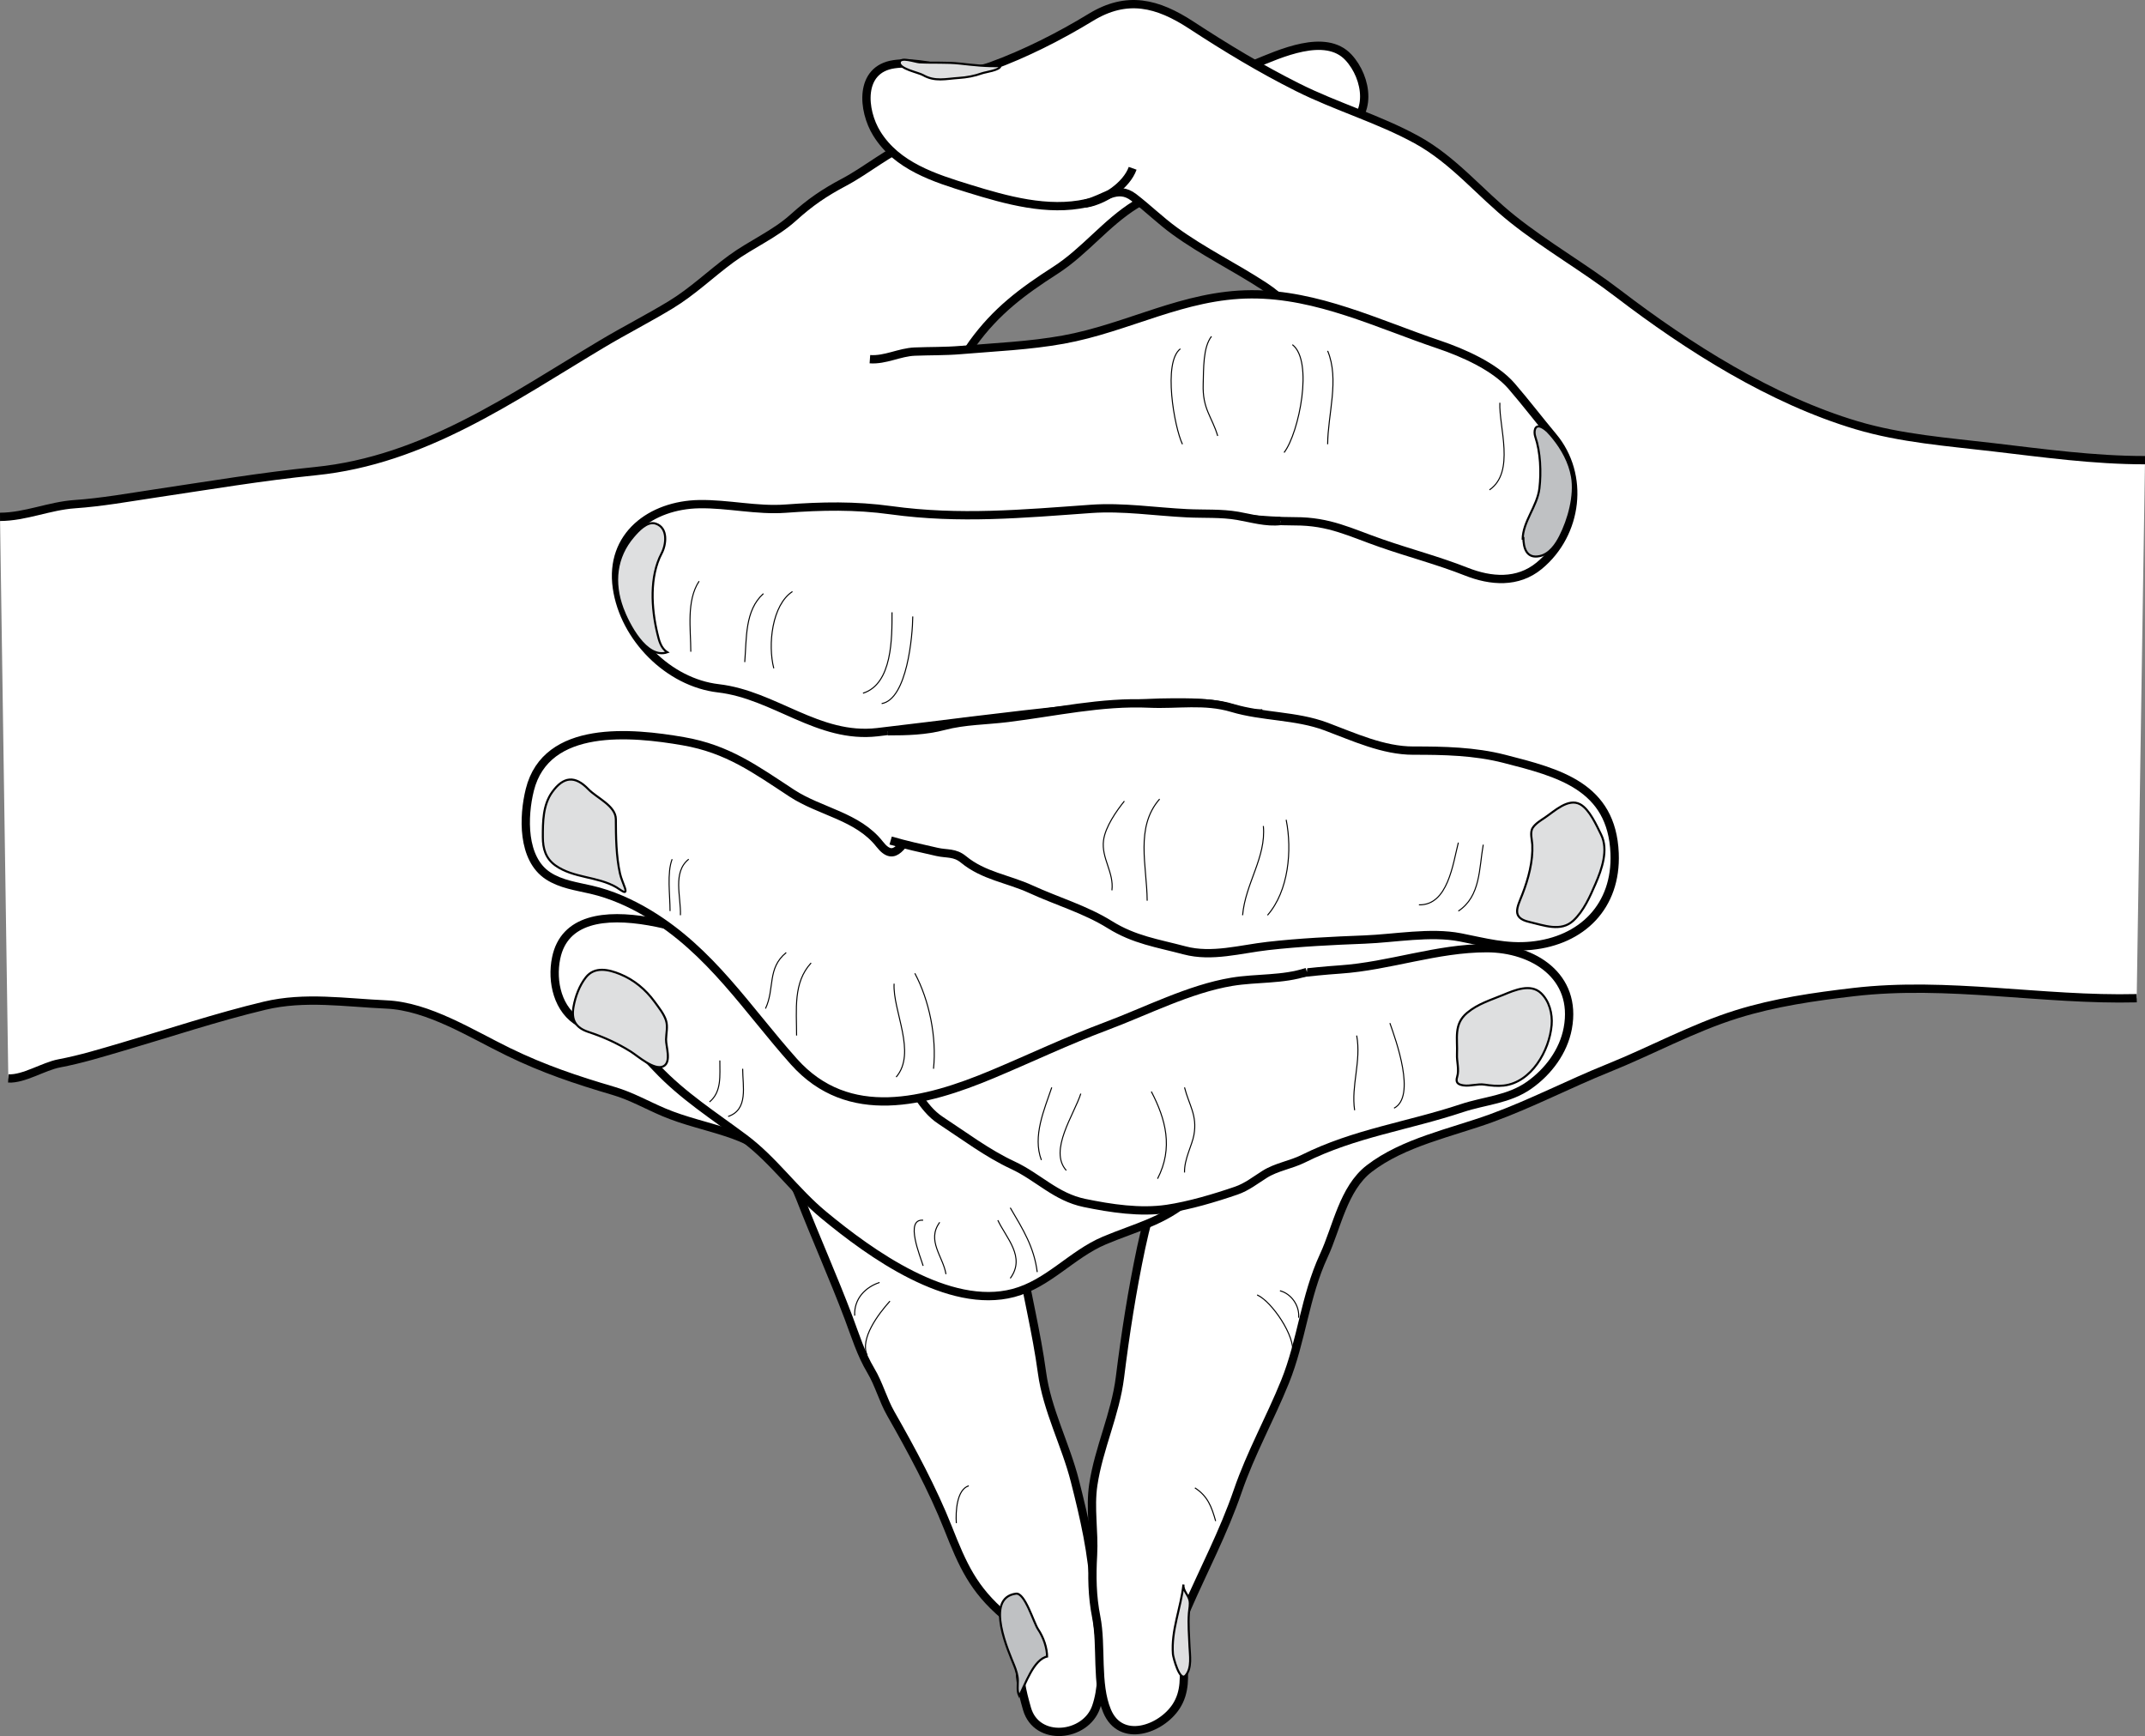 <?xml version="1.0" encoding="utf-8"?>
<!DOCTYPE svg PUBLIC "-//W3C//DTD SVG 1.1//EN" "http://www.w3.org/Graphics/SVG/1.1/DTD/svg11.dtd">
<svg version="1.1" xmlns="http://www.w3.org/2000/svg" xmlns:xlink="http://www.w3.org/1999/xlink" x="0px" y="0px"
	 width="517.005px" height="418.377px" viewBox="0 0 517.005 418.377" enable-background="new 0 0 517.005 418.377"
	 xml:space="preserve">
<rect x="0" y="0" width="517.005" height="418.377" fill="#808080" stroke="none"/>
<g id="Layer_1">
</g>
<g id="Layer_2">
	<path fill="#FFFFFF" stroke="#000000" stroke-width="2" d="M2.003,259.894c3.706,0.215,8.502-2.923,12.262-3.631
		c5.219-0.982,10.305-2.553,15.396-4.048c11.335-3.328,22.621-7.096,34.115-9.845c9.7-2.321,19.487-0.733,29.333-0.301
		c10.157,0.445,20.458,7.059,29.464,11.437c8.508,4.137,16.329,6.753,25.365,9.412c4.281,1.26,8.049,3.437,12.131,5.158
		c4.903,2.068,10.126,3.189,15.168,4.848c8.73,2.872,14.256,7.149,17.6,15.738c3.782,9.715,8.032,19.18,11.712,28.938
		c1.612,4.274,2.963,8.703,5.321,12.647c2.021,3.382,2.924,7.084,4.846,10.45c4.913,8.605,10.112,18.26,13.757,27.471
		c3.574,9.03,6.082,14.799,13.601,21.179c3.167,2.688,4.077,5.897,3.779,9.946c-0.346,4.709,0.391,7.946,1.673,12.475
		c2.304,8.135,14.142,6.906,16.662-0.386c2.92-8.453,0.057-19.034-0.391-27.669c-0.485-9.396-2.424-17.773-4.725-26.839
		c-2.21-8.706-6.704-17.074-7.92-26.071c-1.319-9.758-3.699-19.07-5.311-28.748c-0.861-5.171-0.632-10.387-0.48-15.601
		c0.181-6.215-0.765-12.332-0.653-18.531c0.191-10.548,1.394-21.108,1.763-31.666c0.387-11.075,1.501-22.058,3.826-32.9
		c4.447-20.739,11.896-41.214,10.587-62.725c-0.323-5.315-0.98-10.601-1.438-15.905c-0.362-4.19,0.081-8.811-1.105-12.882
		c-2.048-7.035-13.057-13.348-19.226-16.136c-7.113-3.214-9.915-5.697-4.68-12.928c5.65-7.804,11.893-12.471,19.943-17.641
		c7.062-4.536,12.194-11.422,19.315-15.822c4.088-2.526,8.812-3.946,13.178-5.91c4.788-2.154,9.015-5.672,13.898-7.522
		c7.255-2.748,15.642-1.7,22.754-4.561c7.519-3.024,6.1-12.569,1.472-17.523c-5.551-5.941-16.488-0.865-22.784,1.722
		c-9.696,3.984-19.285,7.633-29.793,9.04c-6.27,0.84-12.599-0.327-18.875,0.576c-6.545,0.942-12.771,3.258-19.016,5.332
		c-4.698,1.56-9.748,1.941-14.366,3.687c-5.827,2.203-11.141,6.801-16.679,9.739c-4.861,2.578-8.204,4.867-12.274,8.538
		c-4.454,4.018-10.132,6.404-14.942,9.928c-4.992,3.656-9.289,7.866-14.632,11.104c-5.443,3.299-11.125,6.184-16.588,9.449
		c-21.855,13.062-42.822,27.972-68.947,30.616c-13.036,1.319-25.671,3.446-38.607,5.375c-6.547,0.976-12.901,2.137-19.513,2.594
		c-6.123,0.423-11.818,3.034-17.975,3.055"/>
	<path fill="#FFFFFF" stroke="#000000" stroke-width="2" d="M515.005,240.56c-22.766,0.56-45.491-4.131-68.233-1.475
		c-9.467,1.106-18.992,2.473-28.116,5.316c-10.708,3.339-20.584,8.801-30.963,12.976c-9.5,3.821-18.601,8.589-28.231,12.091
		c-9.63,3.503-21.166,5.786-29.433,12.151c-6.273,4.83-7.771,14.12-10.944,20.964c-4.597,9.916-5.327,20.456-9.367,30.437
		c-3.599,8.892-8.242,17.147-11.372,26.258c-3.45,10.044-8.205,18.973-12.407,28.634c-3.341,7.679,2.007,16.46-2.456,23.309
		c-3.627,5.565-13.341,9.008-16.649,1.114c-2.748-6.555-1.21-15.599-2.609-22.651c-0.999-5.037-1.06-9.835-0.772-14.947
		c0.319-5.666-0.783-11.296,0.064-16.931c1.33-8.844,5.315-16.979,6.427-25.907c1.302-10.464,2.92-20.873,5.11-31.201
		c2.073-9.773,5.347-19.234,7.585-28.966c2.515-10.934,4.479-21.985,6.988-32.923c2.331-10.166,4.661-20.346,6.196-30.668
		c1.688-11.347,1.48-22.593,2.049-34.005c1-20.08,1.4-41.842,10.04-60.312c7.382-15.781,14.58-33.248-3.248-44.876
		c-7.117-4.642-14.63-8.277-21.54-13.298c-3.46-2.513-6.479-5.489-9.864-8.084c-4.029-3.089-7.18,0.45-11.377,1.39
		c-9.332,2.09-19.337-0.725-28.255-3.478c-8.402-2.593-17.441-5.433-22.306-13.312c-3.441-5.573-4.327-15.456,4.162-16.687
		c8.172-1.184,15.012,3.521,23.36,0.486c8.237-2.994,16.614-7.236,24.077-11.788c8.724-5.319,16.062-3.46,24.243,1.89
		c8.328,5.447,16.69,10.499,25.607,14.971c9.35,4.689,19.495,7.594,28.667,12.624c9.031,4.952,15.242,12.832,23.192,19.167
		c8.101,6.454,17.115,11.594,25.337,17.882c16.914,12.936,36.98,25.661,57.562,31.78c10.689,3.178,21.883,4.001,32.905,5.296
		c12.149,1.427,24.315,3.113,36.573,3.107"/>
	<path fill="#FFFFFF" stroke="#000000" stroke-width="2" d="M241.672,128.56c14.815-4.382,31.623-4.805,46.953-4.376
		c7.859,0.219,15.677,1.462,23.522,1.444c8.273-0.019,13.224,2.656,20.776,5.285c6.854,2.386,13.735,4.174,20.508,6.848
		c5.909,2.332,12.376,2.84,17.543-1.413c9.406-7.743,11.043-21.904,3.35-31.105c-3.356-4.015-6.593-8.258-9.992-12.196
		c-4.055-4.697-11.777-8.079-17.515-10.012c-14.773-4.978-29.274-12.163-45.187-12.107c-16.323,0.056-29.743,8.101-45.369,10.921
		c-8.162,1.473-16.502,1.81-24.753,2.508c-3.698,0.312-7.348,0.225-11.048,0.375c-3.673,0.149-7.072,2.101-10.79,1.829"/>
	<path fill="#FFFFFF" stroke="#000000" stroke-width="2" d="M304.339,171.894c-3.139,0.339-6.111-0.923-9.093-1.654
		c-4.083-1-8.552-0.968-12.731-0.958c-7.908,0.019-15.783,0.854-23.646,1.621c-15.891,1.55-31.539,3.704-47.397,5.544
		c-14.238,1.653-24.794-9.005-38.315-10.571c-12.068-1.398-22.734-12.214-24.468-24.21c-1.822-12.606,8.281-19.973,19.83-20.169
		c6.977-0.119,13.854,1.598,20.85,1.082c8.729-0.644,16.704-0.812,25.396,0.384c16.549,2.277,31.708,0.847,48.209-0.326
		c7.713-0.548,15.466,0.678,23.166,1.052c4.057,0.197,8.191-0.066,12.205,0.632c3.399,0.591,6.838,1.65,10.326,1.238"/>
	<path fill="#FFFFFF" stroke="#000000" stroke-width="2" d="M286.672,288.894c-6.274,5.451-13.048,6.92-20.483,10.055
		c-7.877,3.32-13.499,10.422-21.937,12.647c-15.59,4.112-34.363-9.41-45.746-18.825c-6.875-5.687-11.935-13.096-19.138-18.469
		c-7.305-5.449-14.774-10.191-21.072-16.869c-2.475-2.624-4.98-5.294-8.153-7.087c-3.264-1.845-7.079-2.064-10.339-3.869
		c-5.367-2.971-6.924-9.925-5.753-15.604c3.919-19.021,39.225-4.714,49.324,0.334c15.58,7.787,28.157,20.522,44.478,27.018
		c9.036,3.597,18.593,7.853,28.336,8.927c9.646,1.063,17.981-3.635,27.151-5.591"/>
	<path fill="#FFFFFF" stroke="#000000" stroke-width="2" d="M216.339,258.227c4.216,3.475,5.641,8.672,10.421,11.802
		c5.665,3.707,11.221,7.92,17.361,10.778c6.167,2.871,10.329,7.665,17.274,9.095c6.365,1.311,13.4,2.387,19.877,1.433
		c5.361-0.79,11.551-2.634,16.692-4.399c2.564-0.882,4.602-2.519,6.866-3.941c2.872-1.806,6.292-2.256,9.315-3.764
		c12.369-6.171,25.15-7.837,38.183-12.169c5.609-1.864,11.324-2.052,16.282-5.564c4.568-3.237,8.223-8.095,9.267-13.672
		c2.36-12.623-8.349-19.31-19.5-19.322c-12.083-0.013-23.462,4.315-35.36,5.132c-7.326,0.503-14.568,1.522-21.881,2.104
		c-7.832,0.623-15.633-0.511-23.464-0.511"/>
	<path fill="#FFFFFF" stroke="#000000" stroke-width="2" d="M318.339,196.56c-3.273,1.514-7.348-0.201-10.634-0.801
		c-4.74-0.864-9.951-0.816-14.754-0.671c-11.163,0.337-22.137,2.37-33.341,2.529c-10.333,0.146-20.696,0.002-31.022,0.312
		c-3.16,0.094-5.563-0.144-7.845,1.956c-3.256,2.998-4.895,8.444-8.72,3.557c-5.29-6.753-14.351-7.815-21.184-12.295
		c-8.81-5.777-15.432-10.664-26.146-12.52c-12.352-2.14-33.027-4.192-36.993,11.721c-1.601,6.423-1.904,16.604,4.414,20.729
		c3.086,2.016,6.886,2.524,10.401,3.339c4.888,1.131,9.528,3.207,13.816,5.789c15.033,9.051,23.692,22.944,35.026,35.643
		c13.136,14.717,31.65,9.821,47.883,3.019c9.134-3.827,18.044-8.08,27.329-11.552c9.696-3.626,20.103-9.007,30.34-10.709
		c5.986-0.995,12.276-0.436,18.096-2.377"/>
	<path fill="#FFFFFF" stroke="#000000" stroke-width="2" d="M214.005,176.227c4.616,0,9.039-0.104,13.52-1.287
		c4.974-1.313,10.148-1.277,15.369-1.921c11.342-1.399,22.618-3.987,34.113-3.459c6.897,0.316,13.29-0.962,20.021,1.055
		c7.275,2.179,15.323,1.761,22.597,4.478c6.669,2.49,13.774,5.81,21.021,5.8c7.353-0.01,14.765,0.141,21.929,1.974
		c13.209,3.379,25.937,6.631,26.593,22.768c0.521,12.764-7.859,21.061-20.087,22.279c-6.063,0.604-11.23-0.872-17.101-2.019
		c-7.194-1.403-15.771,0.245-23.072,0.528c-7.789,0.301-15.583,0.676-23.332,1.551c-6.553,0.74-13.491,2.803-20.041,1.061
		c-6.606-1.757-12.123-2.516-18.051-6.211c-5.868-3.657-12.696-5.631-18.962-8.508c-5.638-2.588-11.411-3.195-16.299-7.209
		c-2.114-1.735-3.93-1.26-6.362-1.804c-3.797-0.85-7.575-1.693-11.188-2.742"/>
</g>
<g id="Layer_3">
	<path fill="#DEDFE0" stroke="#000000" stroke-width="0.5" d="M286.702,396.753c-0.105-2.666-0.344-5.338-0.143-8.006
		c0.077-1.027,0.382-2.148,0.12-3.173c-0.33-1.295-1.584-2.291-1.433-3.721c-0.595,5.613-2.993,11.023-2.536,16.791
		c0.057,0.708,1.623,6.767,3.055,5.134C287.333,401.99,286.791,398.875,286.702,396.753"/>
	<path fill="#BFC1C3" stroke="#000000" stroke-width="0.5" d="M252.503,399.185c-3.448,0.629-5.394,6.943-6.851,9.487
		c-0.552-1.15-0.31-2.448-0.322-3.67c-0.013-1.253-0.413-2.453-0.866-3.606c-1.207-3.065-7.33-16.329,0.417-17.338
		c2.169-0.282,4.259,7.001,5.321,8.577c1.279,1.897,2.216,4.493,2.176,6.8"/>
	<path fill="#DEDFE0" stroke="#000000" stroke-width="0.5" d="M160.538,250.484c0.037-1.498,0.45-3.066-0.003-4.54
		c-0.49-1.598-1.806-3.217-2.78-4.553c-2.127-2.917-4.921-5.25-8.279-6.626c-2.798-1.146-6.144-1.908-8.255,0.754
		c-1.552,1.955-2.538,4.627-2.981,7.068c-0.588,3.241,0.493,5.079,3.607,6.111c3.625,1.201,6.927,2.687,10.172,4.716
		c1.663,1.04,5.738,4.704,7.919,3.531C161.88,255.902,160.497,252.149,160.538,250.484"/>
	<path fill="#DEDFE0" stroke="#000000" stroke-width="0.5" d="M148.545,213.815c1.054,0.612,2.781,2.197,2.042,0.058
		c-0.393-1.137-0.896-2.206-1.159-3.385c-0.92-4.135-0.977-8.837-0.993-13.064c-0.013-3.24-4.61-5.131-6.622-7.227
		c-3.225-3.359-6.019-3.079-8.735,0.707c-2.222,3.097-2.241,7.168-2.241,10.82c0,2.784,0.681,5.171,3.044,6.846
		C138.216,211.642,144.019,211.185,148.545,213.815"/>
	<path fill="#DEDFE0" stroke="#000000" stroke-width="0.5" d="M158.425,152.601c-1.421-5.952-1.913-13.66,1.042-19.241
		c1.127-2.13,1.619-6.184-1.434-7.173c-2.044-0.663-4.209,1.752-5.363,3.092c-4.286,4.977-4.908,11.151-2.628,17.321
		c1.346,3.642,5.749,12.355,10.806,10.585C159.263,156.21,158.826,154.281,158.425,152.601"/>
	<path fill="#BFC1C3" stroke="#000000" stroke-width="0.5" d="M367.17,129.394c0,2.662,0.733,5.338,3.994,4.609
		c2.317-0.519,3.853-2.754,4.865-4.736c2.066-4.046,3.666-9.806,2.871-14.386c-0.602-3.465-2.384-6.696-4.587-9.391
		c-0.765-0.935-1.64-1.995-2.748-2.533c-1.705-0.828-1.918,1.113-1.514,2.303c1.251,3.674,1.451,8.583,0.992,12.432
		c-0.521,4.365-4.041,8.022-4.041,12.368"/>
	<path fill="#DEDFE0" stroke="#000000" stroke-width="0.5" d="M368.553,222.169c-4.355-1.001-2.812-3.586-1.613-6.669
		c1.429-3.675,2.579-7.95,2.388-11.923c-0.059-1.22-0.616-2.937,0.09-4.059c0.658-1.045,1.962-1.821,2.964-2.493
		c2.254-1.512,5.595-4.769,8.485-3.199c2.245,1.219,3.951,5.109,5.047,7.314c1.819,3.662,0.17,8.33-1.34,11.823
		c-1.322,3.06-2.873,6.597-5.359,8.902C376.202,224.662,372.076,222.976,368.553,222.169"/>
	<path fill="#DEDFE0" stroke="#000000" stroke-width="0.5" d="M351.174,254.064c0.175-3.763-0.867-7.201,2.424-9.967
		c2.619-2.2,5.763-3.115,8.857-4.397c2.646-1.098,6.45-2.711,8.932-0.399c2.06,1.919,2.827,5.02,2.596,7.738
		c-0.524,6.135-4.854,13.812-11.543,14.571c-1.531,0.174-3.083,0.011-4.599-0.22c-1.705-0.259-3.403,0.42-5.11,0.176
		c-1.443-0.206-1.913-0.763-1.513-2.07C351.753,257.748,351.091,255.853,351.174,254.064"/>
	<path fill="#DEDFE0" stroke="#000000" stroke-width="0.5" d="M221.593,15.02c-1.005-0.057-4.728-1.445-4.73,0.102
		c-0.002,1.5,4.499,2.345,5.617,2.98c2.894,1.644,5.472,0.889,8.624,0.679c1.932-0.128,3.752-0.461,5.582-1.115
		c0.887-0.318,4.276-0.722,4.458-1.748c-3.257,0.142-6.518-0.238-9.75-0.593C228.125,14.966,224.868,15.201,221.593,15.02"/>
</g>
<g id="Layer_4">
	<path fill="none" stroke="#000000" stroke-width="2" d="M261.503,49.06c4.603-0.651,10.031-4.371,11.5-8.5"/>
	<path fill="none" stroke="#000000" stroke-width="0.25" d="M292.003,81.06c-2.072,2.652-1.878,7.869-2,11.465
		c-0.205,6.065,2.084,7.799,3.5,12.535"/>
	<path fill="none" stroke="#000000" stroke-width="0.25" d="M309.503,109.06c3.621-4.748,7.117-22.087,2-26"/>
	<path fill="none" stroke="#000000" stroke-width="0.25" d="M285.003,107.06c-1.953-4.079-4.765-19.759-0.5-23"/>
	<path fill="none" stroke="#000000" stroke-width="0.25" d="M320.003,84.56c2.88,6.881,0.025,15.349,0,22.5"/>
	<path fill="none" stroke="#000000" stroke-width="0.25" d="M359.003,118.06c6.25-4.326,2.261-15.129,2.5-21"/>
	<path fill="none" stroke="#000000" stroke-width="0.25" d="M186.503,161.06c-1.475-5.736-0.421-15.287,4.5-18.5"/>
	<path fill="none" stroke="#000000" stroke-width="0.25" d="M215.003,147.56c0,6.076,0.122,17.257-7,19.5"/>
	<path fill="none" stroke="#000000" stroke-width="0.25" d="M179.503,159.56c0.475-5.72-0.018-12.445,4.5-16.5"/>
	<path fill="none" stroke="#000000" stroke-width="0.25" d="M212.503,169.56c6.159-1.041,7.468-16.411,7.5-21"/>
	<path fill="none" stroke="#000000" stroke-width="0.25" d="M166.503,157.06c0-5.458-1.113-12.261,2-17"/>
	<path fill="none" stroke="#000000" stroke-width="0.25" d="M276.503,217.06c-0.062-8.394-2.95-17.717,3-24.5"/>
	<path fill="none" stroke="#000000" stroke-width="0.25" d="M299.503,220.56c0.656-7.673,5.704-13.928,5-21.5"/>
	<path fill="none" stroke="#000000" stroke-width="0.25" d="M268.003,214.56c0.527-4.333-2.574-7.725-2.025-12.014
		c0.42-3.288,3.135-7.134,5.025-9.486"/>
	<path fill="none" stroke="#000000" stroke-width="0.25" d="M305.503,220.56c5.111-5.85,5.965-15.672,4.5-23"/>
	<path fill="none" stroke="#000000" stroke-width="0.25" d="M351.503,219.56c5.387-3.572,4.981-10.291,6-16"/>
	<path fill="none" stroke="#000000" stroke-width="0.25" d="M161.503,219.56c0-3.835-0.781-9.191,0.5-12.5"/>
	<path fill="none" stroke="#000000" stroke-width="0.25" d="M215.503,237.06c-0.358,6.559,5.509,16.646,0.5,22.5"/>
	<path fill="none" stroke="#000000" stroke-width="0.25" d="M164.003,220.56c0.155-4.475-1.946-10.369,2-13.5"/>
	<path fill="none" stroke="#000000" stroke-width="0.25" d="M342.003,218.06c7.014,0.161,8.201-9.972,9.5-15"/>
	<path fill="none" stroke="#000000" stroke-width="0.25" d="M192.003,249.56c0-6.319-0.864-12.764,3.5-17.5"/>
	<path fill="none" stroke="#000000" stroke-width="0.25" d="M220.503,234.56c3.475,6.488,5.301,15.393,4.5,23"/>
	<path fill="none" stroke="#000000" stroke-width="0.25" d="M184.503,243.06c2.288-4.872,0.345-9.698,5-13.5"/>
	<path fill="none" stroke="#000000" stroke-width="0.25" d="M226.503,294.56c-3.242,4.392,0.846,8.307,1.5,12.5"/>
	<path fill="none" stroke="#000000" stroke-width="0.25" d="M240.503,294.06c1.979,4.25,6.794,8.861,3,14"/>
	<path fill="none" stroke="#000000" stroke-width="0.25" d="M222.503,294.06c-4.533-0.384-0.61,8.866,0,11"/>
	<path fill="none" stroke="#000000" stroke-width="0.25" d="M250.003,306.56c-0.766-6.029-3.399-10.222-6.5-15.5"/>
	<path fill="none" stroke="#000000" stroke-width="0.25" d="M260.503,263.56c-1.614,5.045-7.782,13.707-3.5,18.5"/>
	<path fill="none" stroke="#000000" stroke-width="0.25" d="M277.503,263.06c3.471,6.644,5.332,13.576,1.5,21"/>
	<path fill="none" stroke="#000000" stroke-width="0.25" d="M251.003,279.56c-2.178-5.726,0.716-12.183,2.5-17.5"/>
	<path fill="none" stroke="#000000" stroke-width="0.25" d="M285.503,262.06c1.115,4.342,3.093,6.667,2.277,11.398
		c-0.44,2.557-2.357,5.816-2.277,9.102"/>
	<path fill="none" stroke="#000000" stroke-width="0.25" d="M327.003,249.56c1.13,6.233-1.386,12.053-0.5,18"/>
	<path fill="none" stroke="#000000" stroke-width="0.25" d="M336.003,267.06c5.385-2.791,0.443-16.405-1-20.5"/>
	<path fill="none" stroke="#000000" stroke-width="0.25" d="M179.003,257.56c0,4.239,1.419,9.82-3.5,11.5"/>
	<path fill="none" stroke="#000000" stroke-width="0.25" d="M209.003,326.56c-1.779-3.939,2.696-9.898,5.5-13"/>
	<path fill="none" stroke="#000000" stroke-width="0.25" d="M171.003,265.56c2.987-2.438,2.479-6.392,2.5-10"/>
	<path fill="none" stroke="#000000" stroke-width="0.25" d="M206.003,317.06c-0.199-4.172,2.682-6.902,6-8"/>
	<path fill="none" stroke="#000000" stroke-width="0.25" d="M230.503,367.06c-0.188-2.767,0.083-8.088,3-9"/>
	<path fill="none" stroke="#000000" stroke-width="0.25" d="M293.003,366.56c-0.959-3.431-1.899-5.997-5-8"/>
	<path fill="none" stroke="#000000" stroke-width="0.25" d="M311.503,326.06c0.797-3.929-4.92-12.391-8.5-14"/>
	<path fill="none" stroke="#000000" stroke-width="0.25" d="M308.503,311.06c2.737,0.713,4.778,3.601,4.5,6.5"/>
</g>
</svg>
